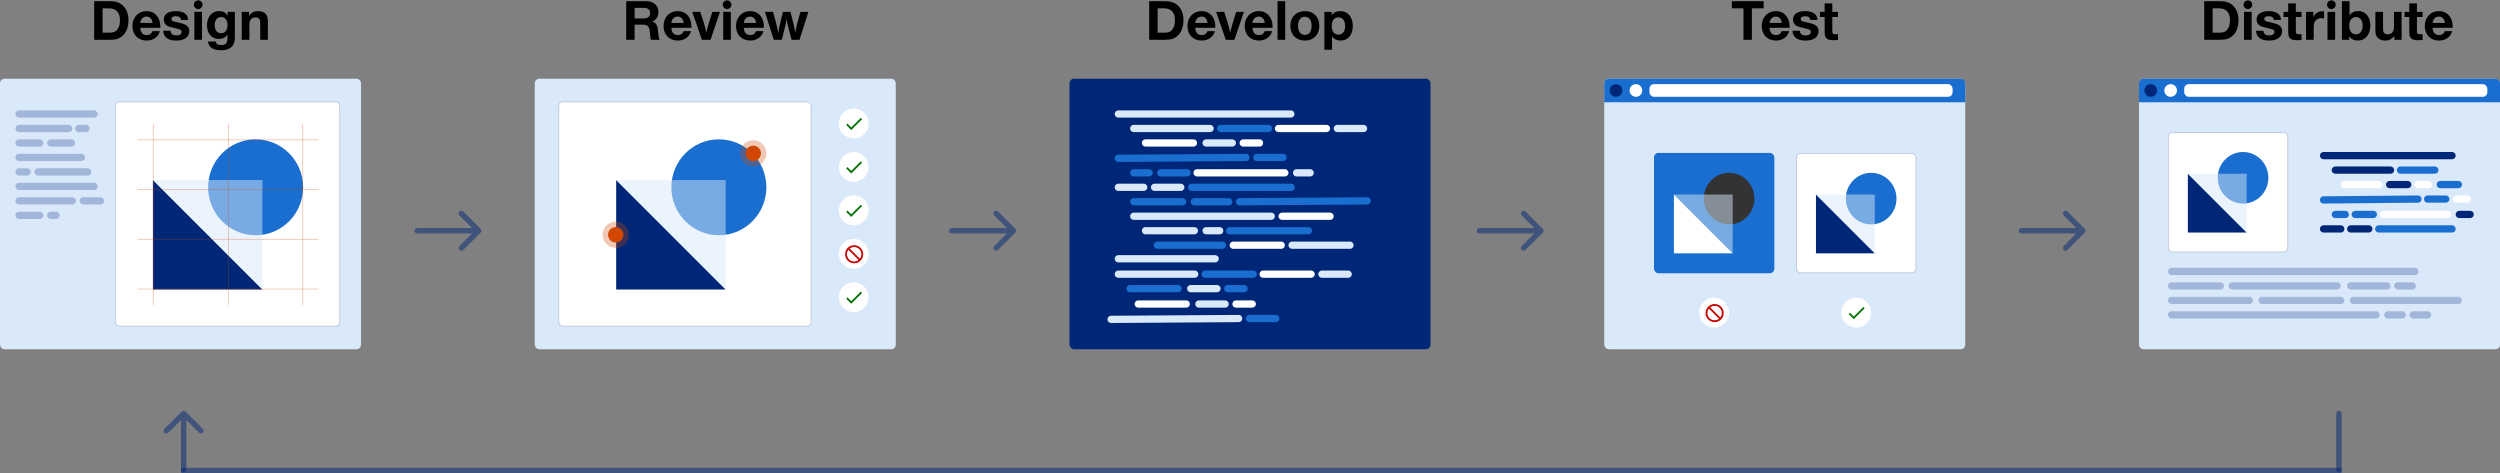 <svg width="2763" height="523" viewBox="0 0 2763 523" fill="none" xmlns="http://www.w3.org/2000/svg">
<rect x="0" y="0" width="2763" height="523" fill="#808080" stroke="none"/>
<path d="M692.096 1.312V44H701.376V27.232H709.76C716.416 27.232 718.016 29.28 718.464 38.24C718.72 41.632 718.976 42.912 719.552 44H729.28L728.896 43.488C728.256 42.528 727.872 40.992 727.616 37.984C726.976 28.128 725.632 25.312 720.896 23.84C725.184 22.24 727.68 18.336 727.68 13.408C727.68 8.992 725.696 5.344 722.112 3.232C719.744 1.824 717.248 1.312 712.704 1.312H692.096ZM701.376 8.672H710.656C716.096 8.672 718.528 10.464 718.528 14.496C718.528 16.544 717.76 18.144 716.288 19.168C715.072 20.064 713.344 20.384 710.272 20.384H701.376V8.672ZM755.566 34.4C754.286 37.472 752.366 38.752 749.23 38.752C744.686 38.752 742.19 35.936 741.998 30.752H764.206V29.472C764.206 19.104 758.126 12.256 748.91 12.256C739.95 12.256 733.358 19.168 733.358 28.704C733.358 38.368 739.694 44.832 749.166 44.832C756.398 44.832 762.03 40.736 763.694 34.4H755.566ZM741.998 25.312C742.446 21.024 745.134 18.336 748.91 18.336C752.686 18.336 755.054 20.832 755.566 25.312H741.998ZM795.775 13.088H787.263L783.359 25.632C781.695 31.072 781.183 33.184 780.607 36.256C780.159 33.44 779.391 30.368 777.919 25.44L773.951 13.088H765.055L775.743 44H785.279L795.775 13.088ZM803.627 0.416C800.939 0.416 798.763 2.528 798.763 5.216C798.763 7.84 800.939 10.016 803.562 10.016C806.187 10.016 808.363 7.84 808.363 5.216C808.363 2.592 806.187 0.416 803.627 0.416ZM807.723 13.088H799.275V44H807.723V13.088ZM835.628 34.4C834.348 37.472 832.428 38.752 829.292 38.752C824.748 38.752 822.252 35.936 822.06 30.752H844.268V29.472C844.268 19.104 838.188 12.256 828.972 12.256C820.012 12.256 813.42 19.168 813.42 28.704C813.42 38.368 819.756 44.832 829.228 44.832C836.46 44.832 842.092 40.736 843.756 34.4H835.628ZM822.06 25.312C822.508 21.024 825.196 18.336 828.972 18.336C832.748 18.336 835.116 20.832 835.628 25.312H822.06ZM893.435 13.088H884.667L881.083 26.016C880.315 29.024 879.867 31.072 878.907 36.128C878.139 31.2 877.819 29.728 876.859 25.824L873.595 13.088H865.339L862.523 24.48C861.307 29.28 861.051 30.752 860.155 36.192C859.067 30.688 858.619 28.512 857.595 24.8L854.331 13.088H845.37L855.227 44H864.059L867.451 30.496C868.219 27.36 868.603 25.632 869.371 21.088C870.139 25.696 870.459 27.296 871.291 30.496L874.875 44H883.643L893.435 13.088Z" fill="black"/>
<rect x="591" y="87" width="399" height="299" rx="5" fill="#D9E9FA"/>
<rect x="617" y="112" width="280" height="249" rx="5" fill="white"/>
<rect x="617.5" y="112.5" width="279" height="248" rx="4.5" stroke="#002677" stroke-opacity="0.26"/>
<ellipse cx="794.5" cy="207" rx="52.5" ry="53" fill="#196ECF"/>
<circle cx="943.5" cy="328.5" r="16.5" fill="white"/>
<circle cx="943.5" cy="184.5" r="16.5" fill="white"/>
<circle cx="943.5" cy="232.5" r="16.5" fill="white"/>
<path d="M681 320H802L681 199V320Z" fill="#002677"/>
<path d="M802 199L681 199L802 320L802 199Z" fill="#D9E9FA" fill-opacity="0.5"/>
<circle cx="680.5" cy="259.5" r="14.5" fill="#D14600" fill-opacity="0.3"/>
<circle cx="832.5" cy="169.5" r="14.5" fill="#D14600" fill-opacity="0.3"/>
<circle cx="680.5" cy="259.5" r="8.5" fill="#D14600"/>
<circle cx="832.5" cy="169.5" r="8.5" fill="#D14600"/>
<circle cx="943.5" cy="136.5" r="16.5" fill="white"/>
<path d="M940.795 140.875L936.625 136.705L935.205 138.115L940.795 143.705L952.795 131.705L951.385 130.295L940.795 140.875Z" fill="#007000"/>
<path d="M940.795 332.875L936.625 328.705L935.205 330.115L940.795 335.705L952.795 323.705L951.385 322.295L940.795 332.875Z" fill="#007000"/>
<path d="M940.795 188.875L936.625 184.705L935.205 186.115L940.795 191.705L952.795 179.705L951.385 178.295L940.795 188.875Z" fill="#007000"/>
<path d="M940.795 236.875L936.625 232.705L935.205 234.115L940.795 239.705L952.795 227.705L951.385 226.295L940.795 236.875Z" fill="#007000"/>
<circle cx="943.5" cy="280.5" r="16.5" fill="white"/>
<path d="M944 271C938.48 271 934 275.48 934 281C934 286.52 938.48 291 944 291C949.52 291 954 286.52 954 281C954 275.48 949.52 271 944 271ZM944 289C939.58 289 936 285.42 936 281C936 279.15 936.63 277.45 937.69 276.1L948.9 287.31C947.55 288.37 945.85 289 944 289ZM950.31 285.9L939.1 274.69C940.45 273.63 942.15 273 944 273C948.42 273 952 276.58 952 281C952 282.85 951.37 284.55 950.31 285.9Z" fill="#C40000"/>
<path d="M1270.1 1.312V44H1287.5C1294.35 44 1298.38 42.656 1301.97 39.072C1306 35.104 1307.98 29.472 1307.98 22.112C1307.98 15.392 1305.74 9.696 1301.58 5.92C1298.06 2.72 1293.71 1.312 1287.31 1.312H1270.1ZM1279.38 9.184H1286.22C1294.35 9.184 1298.58 13.728 1298.58 22.432C1298.58 27.104 1297.42 30.816 1295.18 33.248C1293.26 35.36 1290.96 36.128 1286.54 36.128H1279.38V9.184ZM1334.57 34.4C1333.29 37.472 1331.37 38.752 1328.23 38.752C1323.69 38.752 1321.19 35.936 1321 30.752H1343.21V29.472C1343.21 19.104 1337.13 12.256 1327.91 12.256C1318.95 12.256 1312.36 19.168 1312.36 28.704C1312.36 38.368 1318.69 44.832 1328.17 44.832C1335.4 44.832 1341.03 40.736 1342.69 34.4H1334.57ZM1321 25.312C1321.45 21.024 1324.13 18.336 1327.91 18.336C1331.69 18.336 1334.05 20.832 1334.57 25.312H1321ZM1374.78 13.088H1366.26L1362.36 25.632C1360.7 31.072 1360.18 33.184 1359.61 36.256C1359.16 33.44 1358.39 30.368 1356.92 25.44L1352.95 13.088H1344.05L1354.74 44H1364.28L1374.78 13.088ZM1397.82 34.4C1396.54 37.472 1394.62 38.752 1391.48 38.752C1386.94 38.752 1384.44 35.936 1384.25 30.752H1406.46V29.472C1406.46 19.104 1400.38 12.256 1391.16 12.256C1382.2 12.256 1375.61 19.168 1375.61 28.704C1375.61 38.368 1381.94 44.832 1391.42 44.832C1398.65 44.832 1404.28 40.736 1405.94 34.4H1397.82ZM1384.25 25.312C1384.7 21.024 1387.38 18.336 1391.16 18.336C1394.94 18.336 1397.3 20.832 1397.82 25.312H1384.25ZM1420.41 1.312H1411.96V44H1420.41V1.312ZM1442.43 12.256C1432.57 12.256 1426.11 18.72 1426.11 28.576C1426.11 38.304 1432.51 44.832 1442.17 44.832C1451.77 44.832 1458.11 38.368 1458.11 28.512C1458.11 18.784 1451.77 12.256 1442.43 12.256ZM1442.17 18.528C1446.78 18.528 1449.6 22.304 1449.6 28.512C1449.6 34.848 1446.84 38.56 1442.17 38.56C1437.44 38.56 1434.62 34.848 1434.62 28.576C1434.62 22.24 1437.37 18.528 1442.17 18.528ZM1471.78 13.088H1463.71V54.944H1472.16V40.16C1474.53 43.36 1477.54 44.832 1481.7 44.832C1489.82 44.832 1495.14 38.432 1495.14 28.704C1495.14 18.848 1489.63 12.256 1481.38 12.256C1477.15 12.256 1473.95 13.792 1471.78 16.928V13.088ZM1479.33 19.168C1483.87 19.168 1486.62 22.88 1486.62 28.832C1486.62 34.656 1483.87 38.24 1479.33 38.24C1474.66 38.24 1471.84 34.72 1471.84 28.704C1471.84 22.624 1474.59 19.168 1479.33 19.168Z" fill="black"/>
<rect x="1182" y="87" width="399" height="299" rx="5" fill="#002677"/>
<line x1="1236" y1="126" x2="1426.66" y2="126" stroke="#D9E9FA" stroke-width="8" stroke-linecap="round"/>
<line x1="1235.97" y1="174.973" x2="1376.97" y2="174.027" stroke="#196ECF" stroke-width="8" stroke-linecap="round"/>
<line x1="1227.97" y1="352.973" x2="1368.97" y2="352.027" stroke="#D9E9FA" stroke-width="8" stroke-linecap="round"/>
<line x1="1369.97" y1="222.973" x2="1510.97" y2="222.027" stroke="#196ECF" stroke-width="8" stroke-linecap="round"/>
<line x1="1253" y1="142" x2="1337.4" y2="142" stroke="#D9E9FA" stroke-width="8" stroke-linecap="round"/>
<line x1="1236" y1="303" x2="1320.4" y2="303" stroke="#D9E9FA" stroke-width="8" stroke-linecap="round"/>
<line x1="1333" y1="158" x2="1362" y2="158" stroke="#D9E9FA" stroke-width="8" stroke-linecap="round"/>
<line x1="1325" y1="336" x2="1354" y2="336" stroke="#D9E9FA" stroke-width="8" stroke-linecap="round"/>
<line x1="1316" y1="319" x2="1345" y2="319" stroke="#D9E9FA" stroke-width="8" stroke-linecap="round"/>
<line x1="1478" y1="142" x2="1507" y2="142" stroke="#D9E9FA" stroke-width="8" stroke-linecap="round"/>
<line x1="1461" y1="303" x2="1490" y2="303" stroke="#D9E9FA" stroke-width="8" stroke-linecap="round"/>
<line x1="1236" y1="286" x2="1343" y2="286" stroke="#D9E9FA" stroke-width="8" stroke-linecap="round"/>
<line x1="1266" y1="158" x2="1319" y2="158" stroke="white" stroke-width="8" stroke-linecap="round"/>
<line x1="1258" y1="336" x2="1311" y2="336" stroke="white" stroke-width="8" stroke-linecap="round"/>
<line x1="1249" y1="319" x2="1302" y2="319" stroke="#196ECF" stroke-width="8" stroke-linecap="round"/>
<line x1="1413" y1="142" x2="1466" y2="142" stroke="white" stroke-width="8" stroke-linecap="round"/>
<line x1="1396" y1="303" x2="1449" y2="303" stroke="white" stroke-width="8" stroke-linecap="round"/>
<line x1="1363" y1="271" x2="1416" y2="271" stroke="white" stroke-width="8" stroke-linecap="round"/>
<line x1="1417" y1="239" x2="1470" y2="239" stroke="white" stroke-width="8" stroke-linecap="round"/>
<line x1="1349" y1="142" x2="1402" y2="142" stroke="#196ECF" stroke-width="8" stroke-linecap="round"/>
<line x1="1332" y1="303" x2="1385" y2="303" stroke="#196ECF" stroke-width="8" stroke-linecap="round"/>
<line x1="1374" y1="158" x2="1392" y2="158" stroke="white" stroke-width="8" stroke-linecap="round"/>
<line x1="1366" y1="336" x2="1384" y2="336" stroke="white" stroke-width="8" stroke-linecap="round"/>
<line x1="1357" y1="319" x2="1375" y2="319" stroke="#196ECF" stroke-width="8" stroke-linecap="round"/>
<line x1="1323" y1="191" x2="1420" y2="191" stroke="white" stroke-width="8" stroke-linecap="round"/>
<line x1="1317" y1="207" x2="1427" y2="207" stroke="#196ECF" stroke-width="8" stroke-linecap="round"/>
<line x1="1253" y1="191" x2="1270" y2="191" stroke="#196ECF" stroke-width="8" stroke-linecap="round"/>
<line x1="1236" y1="207" x2="1264" y2="207" stroke="#D9E9FA" stroke-width="8" stroke-linecap="round"/>
<line x1="1253" y1="239" x2="1405" y2="239" stroke="#D9E9FA" stroke-width="8" stroke-linecap="round"/>
<line x1="1279" y1="271" x2="1351" y2="271" stroke="#196ECF" stroke-width="8" stroke-linecap="round"/>
<line x1="1333" y1="255" x2="1348" y2="255" stroke="#D9E9FA" stroke-width="8" stroke-linecap="round"/>
<line x1="1428" y1="271" x2="1492" y2="271" stroke="#D9E9FA" stroke-width="8" stroke-linecap="round"/>
<line x1="1433" y1="191" x2="1448" y2="191" stroke="#D9E9FA" stroke-width="8" stroke-linecap="round"/>
<line x1="1359" y1="255" x2="1446" y2="255" stroke="#196ECF" stroke-width="8" stroke-linecap="round"/>
<line x1="1266" y1="255" x2="1320" y2="255" stroke="#D9E9FA" stroke-width="8" stroke-linecap="round"/>
<line x1="1283" y1="191" x2="1312" y2="191" stroke="#196ECF" stroke-width="8" stroke-linecap="round"/>
<line x1="1389" y1="174" x2="1418" y2="174" stroke="#196ECF" stroke-width="8" stroke-linecap="round"/>
<line x1="1381" y1="352" x2="1410" y2="352" stroke="#196ECF" stroke-width="8" stroke-linecap="round"/>
<line x1="1276" y1="207" x2="1305" y2="207" stroke="#D9E9FA" stroke-width="8" stroke-linecap="round"/>
<line x1="1320" y1="223" x2="1358" y2="223" stroke="#196ECF" stroke-width="8" stroke-linecap="round"/>
<line x1="1253" y1="223" x2="1307" y2="223" stroke="#196ECF" stroke-width="8" stroke-linecap="round"/>
<path d="M1949.16 1.312H1914.02V9.184H1926.89V44H1936.17V9.184H1949.16V1.312ZM1969.25 34.4C1967.97 37.472 1966.05 38.752 1962.92 38.752C1958.37 38.752 1955.88 35.936 1955.69 30.752H1977.89V29.472C1977.89 19.104 1971.81 12.256 1962.6 12.256C1953.64 12.256 1947.05 19.168 1947.05 28.704C1947.05 38.368 1953.38 44.832 1962.85 44.832C1970.09 44.832 1975.72 40.736 1977.38 34.4H1969.25ZM1955.69 25.312C1956.13 21.024 1958.82 18.336 1962.6 18.336C1966.37 18.336 1968.74 20.832 1969.25 25.312H1955.69ZM2008.67 22.048C2008.42 19.232 2007.84 17.696 2006.5 16.16C2004.19 13.6 2000.29 12.256 1995.1 12.256C1986.59 12.256 1981.66 15.712 1981.66 21.664C1981.66 24.608 1983.07 27.104 1985.44 28.448C1987.3 29.472 1988.77 29.92 1994.4 31.2C2000.16 32.48 2001.38 33.184 2001.38 35.296C2001.38 37.664 1999.14 39.136 1995.68 39.136C1991.52 39.136 1989.54 37.536 1989.15 33.952H1981.02C1981.47 41.184 1986.4 44.832 1995.55 44.832C2004.45 44.832 2009.89 40.864 2009.89 34.464C2009.89 29.216 2006.75 26.72 1997.79 24.928C1991.26 23.584 1990.18 23.008 1990.18 20.96C1990.18 19.04 1991.9 17.952 1994.91 17.952C1998.62 17.952 2000.29 19.104 2000.74 22.048H2008.67ZM2031.33 13.088H2025.06V3.744H2016.61V13.088H2011.43V18.784H2016.61V33.056C2016.61 38.496 2016.87 39.904 2017.95 41.504C2019.36 43.616 2021.73 44.448 2026.15 44.448C2027.87 44.448 2029.22 44.384 2031.33 44.128V37.664C2030.31 37.792 2029.54 37.856 2028.77 37.856C2025.57 37.856 2025.06 37.216 2025.06 33.376V18.784H2031.33V13.088Z" fill="black"/>
<rect x="1773" y="87" width="399" height="299" rx="5" fill="#D9E9FA"/>
<path d="M1773 92C1773 89.239 1775.24 87 1778 87H2167C2169.76 87 2172 89.239 2172 92V113H1773V92Z" fill="#196ECF"/>
<rect x="1823" y="93" width="335" height="14" rx="5" fill="white"/>
<rect x="1985" y="169" width="133" height="133" rx="5" fill="white"/>
<rect x="1985.5" y="169.5" width="132" height="132" rx="4.5" stroke="#002677" stroke-opacity="0.26"/>
<ellipse cx="2068" cy="219.5" rx="28" ry="28.5" fill="#196ECF"/>
<path d="M2007 280H2072L2007 215V280Z" fill="#002677"/>
<path d="M2072 215L2007 215L2072 280L2072 215Z" fill="#D9E9FA" fill-opacity="0.5"/>
<rect x="1828" y="169" width="133" height="133" rx="5" fill="#196ECF"/>
<ellipse cx="1911" cy="219.5" rx="28" ry="28.5" fill="#333333"/>
<path d="M1850 280H1915L1850 215V280Z" fill="white"/>
<path d="M1915 215L1850 215L1915 280L1915 215Z" fill="#D9E9FA" fill-opacity="0.5"/>
<circle cx="2051.5" cy="345.5" r="16.5" fill="white"/>
<path d="M2048.8 349.875L2044.63 345.705L2043.21 347.115L2048.8 352.705L2060.8 340.705L2059.39 339.295L2048.8 349.875Z" fill="#007000"/>
<circle cx="1894.5" cy="345.5" r="16.5" fill="white"/>
<path d="M1895 336C1889.48 336 1885 340.48 1885 346C1885 351.52 1889.48 356 1895 356C1900.52 356 1905 351.52 1905 346C1905 340.48 1900.52 336 1895 336ZM1895 354C1890.58 354 1887 350.42 1887 346C1887 344.15 1887.63 342.45 1888.69 341.1L1899.9 352.31C1898.55 353.37 1896.85 354 1895 354ZM1901.31 350.9L1890.1 339.69C1891.45 338.63 1893.15 338 1895 338C1899.42 338 1903 341.58 1903 346C1903 347.85 1902.37 349.55 1901.31 350.9Z" fill="#C40000"/>
<circle cx="1786" cy="100" r="7" fill="#002677"/>
<circle cx="1808" cy="100" r="7" fill="white"/>
<path d="M2436.1 1.312V44H2453.5C2460.35 44 2464.38 42.656 2467.97 39.072C2472 35.104 2473.98 29.472 2473.98 22.112C2473.98 15.392 2471.74 9.696 2467.58 5.92C2464.06 2.72 2459.71 1.312 2453.31 1.312H2436.1ZM2445.38 9.184H2452.22C2460.35 9.184 2464.58 13.728 2464.58 22.432C2464.58 27.104 2463.42 30.816 2461.18 33.248C2459.26 35.36 2456.96 36.128 2452.54 36.128H2445.38V9.184ZM2484.44 0.416C2481.75 0.416 2479.58 2.528 2479.58 5.216C2479.58 7.84 2481.75 10.016 2484.38 10.016C2487 10.016 2489.18 7.84 2489.18 5.216C2489.18 2.592 2487 0.416 2484.44 0.416ZM2488.54 13.088H2480.09V44H2488.54V13.088ZM2520.98 22.048C2520.73 19.232 2520.15 17.696 2518.81 16.16C2516.5 13.6 2512.6 12.256 2507.42 12.256C2498.9 12.256 2493.98 15.712 2493.98 21.664C2493.98 24.608 2495.38 27.104 2497.75 28.448C2499.61 29.472 2501.08 29.92 2506.71 31.2C2512.47 32.48 2513.69 33.184 2513.69 35.296C2513.69 37.664 2511.45 39.136 2507.99 39.136C2503.83 39.136 2501.85 37.536 2501.46 33.952H2493.34C2493.78 41.184 2498.71 44.832 2507.86 44.832C2516.76 44.832 2522.2 40.864 2522.2 34.464C2522.2 29.216 2519.06 26.72 2510.1 24.928C2503.58 23.584 2502.49 23.008 2502.49 20.96C2502.49 19.04 2504.22 17.952 2507.22 17.952C2510.94 17.952 2512.6 19.104 2513.05 22.048H2520.98ZM2543.64 13.088H2537.37V3.744H2528.92V13.088H2523.74V18.784H2528.92V33.056C2528.92 38.496 2529.18 39.904 2530.27 41.504C2531.67 43.616 2534.04 44.448 2538.46 44.448C2540.19 44.448 2541.53 44.384 2543.64 44.128V37.664C2542.62 37.792 2541.85 37.856 2541.08 37.856C2537.88 37.856 2537.37 37.216 2537.37 33.376V18.784H2543.64V13.088ZM2568.62 12.576C2567.72 12.448 2567.34 12.448 2566.7 12.448C2562.22 12.448 2558.95 14.496 2556.71 18.784V13.088H2548.65V44H2557.1V31.072C2557.1 27.424 2557.42 25.44 2558.38 23.904C2559.79 21.472 2562.28 20.064 2565.29 20.064C2566.25 20.064 2567.08 20.128 2568.62 20.384V12.576ZM2576.69 0.416C2574 0.416 2571.83 2.528 2571.83 5.216C2571.83 7.84 2574 10.016 2576.62 10.016C2579.25 10.016 2581.43 7.84 2581.43 5.216C2581.43 2.592 2579.25 0.416 2576.69 0.416ZM2580.79 13.088H2572.34V44H2580.79V13.088ZM2596.72 1.312H2588.27V44H2596.34V40.096C2598.39 43.232 2601.65 44.832 2606 44.832C2614.13 44.832 2619.7 38.112 2619.7 28.192C2619.7 18.656 2614.39 12.192 2606.51 12.192C2602.29 12.192 2599.03 13.728 2596.72 16.864V1.312ZM2603.89 18.848C2608.31 18.848 2611.19 22.624 2611.19 28.32C2611.19 34.144 2608.31 37.92 2603.89 37.92C2599.28 37.92 2596.4 34.272 2596.4 28.384C2596.4 22.432 2599.22 18.848 2603.89 18.848ZM2654.26 13.088H2645.81V28.448C2645.81 31.648 2645.56 33.248 2644.92 34.464C2643.76 36.704 2641.72 37.92 2639.09 37.92C2637.04 37.92 2635.44 37.216 2634.55 35.872C2633.84 34.784 2633.72 33.76 2633.72 30.176V13.088H2625.27V32.672C2625.27 36.832 2625.84 39.264 2627.32 41.12C2629.24 43.552 2632.31 44.832 2635.96 44.832C2640.44 44.832 2643.7 43.168 2646.2 39.648V44H2654.26V13.088ZM2677.45 13.088H2671.18V3.744H2662.73V13.088H2657.55V18.784H2662.73V33.056C2662.73 38.496 2662.99 39.904 2664.08 41.504C2665.49 43.616 2667.85 44.448 2672.27 44.448C2674 44.448 2675.34 44.384 2677.45 44.128V37.664C2676.43 37.792 2675.66 37.856 2674.89 37.856C2671.69 37.856 2671.18 37.216 2671.18 33.376V18.784H2677.45V13.088ZM2702.07 34.4C2700.79 37.472 2698.87 38.752 2695.73 38.752C2691.19 38.752 2688.69 35.936 2688.5 30.752H2710.71V29.472C2710.71 19.104 2704.63 12.256 2695.41 12.256C2686.45 12.256 2679.86 19.168 2679.86 28.704C2679.86 38.368 2686.19 44.832 2695.67 44.832C2702.9 44.832 2708.53 40.736 2710.19 34.4H2702.07ZM2688.5 25.312C2688.95 21.024 2691.63 18.336 2695.41 18.336C2699.19 18.336 2701.55 20.832 2702.07 25.312H2688.5Z" fill="black"/>
<rect x="2364" y="87" width="399" height="299" rx="5" fill="#D9E9FA"/>
<path d="M2364 92C2364 89.239 2366.24 87 2369 87H2758C2760.76 87 2763 89.239 2763 92V113H2364V92Z" fill="#196ECF"/>
<rect x="2414" y="93" width="335" height="14" rx="5" fill="white"/>
<rect x="2396" y="146" width="133" height="133" rx="5" fill="white"/>
<rect x="2396.5" y="146.5" width="132" height="132" rx="4.5" stroke="#002677" stroke-opacity="0.26"/>
<ellipse cx="2479" cy="196.5" rx="28" ry="28.5" fill="#196ECF"/>
<path d="M2418 257H2483L2418 192V257Z" fill="#002677"/>
<path d="M2483 192L2418 192L2483 257L2483 192Z" fill="#D9E9FA" fill-opacity="0.5"/>
<rect x="2396" y="296" width="277" height="8" rx="4" fill="#002677" fill-opacity="0.26"/>
<rect x="2396" y="344" width="234" height="8" rx="4" fill="#002677" fill-opacity="0.26"/>
<rect x="2396" y="312" width="62" height="8" rx="4" fill="#002677" fill-opacity="0.26"/>
<rect x="2463" y="312" width="124" height="8" rx="4" fill="#002677" fill-opacity="0.26"/>
<rect x="2396" y="328" width="94" height="8" rx="4" fill="#002677" fill-opacity="0.26"/>
<rect x="2496" y="328" width="95" height="8" rx="4" fill="#002677" fill-opacity="0.26"/>
<rect x="2594" y="312" width="48" height="8" rx="4" fill="#002677" fill-opacity="0.26"/>
<rect x="2635" y="344" width="24" height="8" rx="4" fill="#002677" fill-opacity="0.26"/>
<rect x="2646" y="312" width="24" height="8" rx="4" fill="#002677" fill-opacity="0.26"/>
<rect x="2663" y="344" width="24" height="8" rx="4" fill="#002677" fill-opacity="0.26"/>
<rect x="2597" y="328" width="124" height="8" rx="4" fill="#002677" fill-opacity="0.26"/>
<line x1="2568" y1="172" x2="2710" y2="172" stroke="#002677" stroke-width="8" stroke-linecap="round"/>
<line x1="4" y1="-4" x2="108.316" y2="-4" transform="matrix(1 -0.009 0.005 1 2564 225)" stroke="#196ECF" stroke-width="8" stroke-linecap="round"/>
<line x1="2581" y1="188" x2="2642" y2="188" stroke="#002677" stroke-width="8" stroke-linecap="round"/>
<line x1="2641" y1="204" x2="2661" y2="204" stroke="#002677" stroke-width="8" stroke-linecap="round"/>
<line x1="2591" y1="204" x2="2629" y2="204" stroke="white" stroke-width="8" stroke-linecap="round"/>
<line x1="2653" y1="188" x2="2691" y2="188" stroke="#196ECF" stroke-width="8" stroke-linecap="round"/>
<line x1="2672" y1="204" x2="2684" y2="204" stroke="white" stroke-width="8" stroke-linecap="round"/>
<line x1="2715" y1="220" x2="2727" y2="220" stroke="white" stroke-width="8" stroke-linecap="round"/>
<line x1="2718" y1="237" x2="2730" y2="237" stroke="#002677" stroke-width="8" stroke-linecap="round"/>
<line x1="2634" y1="237" x2="2705" y2="237" stroke="white" stroke-width="8" stroke-linecap="round"/>
<line x1="2629" y1="253" x2="2710" y2="253" stroke="#196ECF" stroke-width="8" stroke-linecap="round"/>
<line x1="2581" y1="237" x2="2592" y2="237" stroke="#196ECF" stroke-width="8" stroke-linecap="round"/>
<line x1="2568" y1="253" x2="2587" y2="253" stroke="#002677" stroke-width="8" stroke-linecap="round"/>
<line x1="2603" y1="237" x2="2623" y2="237" stroke="#196ECF" stroke-width="8" stroke-linecap="round"/>
<line x1="2683" y1="220" x2="2703" y2="220" stroke="#196ECF" stroke-width="8" stroke-linecap="round"/>
<line x1="2697" y1="204" x2="2717" y2="204" stroke="#196ECF" stroke-width="8" stroke-linecap="round"/>
<line x1="2598" y1="253" x2="2618" y2="253" stroke="#002677" stroke-width="8" stroke-linecap="round"/>
<circle cx="2377" cy="100" r="7" fill="#002677"/>
<circle cx="2399" cy="100" r="7" fill="white"/>
<rect y="87" width="399" height="299" rx="5" fill="#D9E9FA"/>
<rect x="127" y="112" width="249" height="249" rx="5" fill="white"/>
<rect x="127.5" y="112.5" width="248" height="248" rx="4.5" stroke="#002677" stroke-opacity="0.26"/>
<ellipse cx="282.5" cy="207" rx="52.5" ry="53" fill="#196ECF"/>
<path d="M169 320H290L169 199V320Z" fill="#002677"/>
<path d="M290 199L169 199L290 320L290 199Z" fill="#D9E9FA" fill-opacity="0.5"/>
<line x1="352" y1="154.5" x2="152" y2="154.5" stroke="#D14600" stroke-opacity="0.3"/>
<line x1="352" y1="209.5" x2="152" y2="209.5" stroke="#D14600" stroke-opacity="0.3"/>
<line x1="352" y1="264.5" x2="152" y2="264.5" stroke="#D14600" stroke-opacity="0.3"/>
<line x1="352" y1="319.5" x2="152" y2="319.5" stroke="#D14600" stroke-opacity="0.3"/>
<line x1="169.5" y1="137" x2="169.5" y2="337" stroke="#D14600" stroke-opacity="0.3"/>
<line x1="334.5" y1="137" x2="334.5" y2="337" stroke="#D14600" stroke-opacity="0.3"/>
<line x1="252.5" y1="137" x2="252.5" y2="337" stroke="#D14600" stroke-opacity="0.3"/>
<rect x="17" y="122" width="91" height="8" rx="4" fill="#002677" fill-opacity="0.26"/>
<rect x="17" y="202" width="91" height="8" rx="4" fill="#002677" fill-opacity="0.26"/>
<rect x="17" y="218" width="67" height="8" rx="4" fill="#002677" fill-opacity="0.26"/>
<rect x="88" y="218" width="27" height="8" rx="4" fill="#002677" fill-opacity="0.26"/>
<rect x="17" y="170" width="77" height="8" rx="4" fill="#002677" fill-opacity="0.26"/>
<rect x="17" y="186" width="17" height="8" rx="4" fill="#002677" fill-opacity="0.26"/>
<rect x="17" y="138" width="63" height="8" rx="4" fill="#002677" fill-opacity="0.26"/>
<rect x="38" y="186" width="63" height="8" rx="4" fill="#002677" fill-opacity="0.26"/>
<rect x="17" y="154" width="31" height="8" rx="4" fill="#002677" fill-opacity="0.26"/>
<rect x="17" y="234" width="31" height="8" rx="4" fill="#002677" fill-opacity="0.26"/>
<rect x="52" y="234" width="14" height="8" rx="4" fill="#002677" fill-opacity="0.26"/>
<rect x="52" y="154" width="31" height="8" rx="4" fill="#002677" fill-opacity="0.26"/>
<rect x="83" y="138" width="16" height="8" rx="4" fill="#002677" fill-opacity="0.26"/>
<path d="M104.096 1.312V44H121.504C128.352 44 132.384 42.656 135.968 39.072C140 35.104 141.984 29.472 141.984 22.112C141.984 15.392 139.744 9.696 135.584 5.92C132.064 2.72 127.712 1.312 121.312 1.312H104.096ZM113.376 9.184H120.224C128.352 9.184 132.576 13.728 132.576 22.432C132.576 27.104 131.424 30.816 129.184 33.248C127.264 35.36 124.96 36.128 120.544 36.128H113.376V9.184ZM168.566 34.4C167.286 37.472 165.366 38.752 162.23 38.752C157.686 38.752 155.19 35.936 154.998 30.752H177.206V29.472C177.206 19.104 171.126 12.256 161.91 12.256C152.95 12.256 146.358 19.168 146.358 28.704C146.358 38.368 152.694 44.832 162.166 44.832C169.398 44.832 175.03 40.736 176.694 34.4H168.566ZM154.998 25.312C155.446 21.024 158.134 18.336 161.91 18.336C165.686 18.336 168.054 20.832 168.566 25.312H154.998ZM207.985 22.048C207.729 19.232 207.153 17.696 205.809 16.16C203.505 13.6 199.601 12.256 194.417 12.256C185.905 12.256 180.977 15.712 180.977 21.664C180.977 24.608 182.385 27.104 184.753 28.448C186.609 29.472 188.081 29.92 193.713 31.2C199.473 32.48 200.689 33.184 200.689 35.296C200.689 37.664 198.449 39.136 194.993 39.136C190.833 39.136 188.849 37.536 188.465 33.952H180.337C180.785 41.184 185.713 44.832 194.865 44.832C203.761 44.832 209.201 40.864 209.201 34.464C209.201 29.216 206.065 26.72 197.105 24.928C190.577 23.584 189.489 23.008 189.489 20.96C189.489 19.04 191.217 17.952 194.225 17.952C197.937 17.952 199.601 19.104 200.049 22.048H207.985ZM219.127 0.416C216.439 0.416 214.263 2.528 214.263 5.216C214.263 7.84 216.439 10.016 219.062 10.016C221.687 10.016 223.863 7.84 223.863 5.216C223.863 2.592 221.687 0.416 219.127 0.416ZM223.223 13.088H214.775V44H223.223V13.088ZM259.581 13.088H251.517V17.184C249.085 13.664 246.525 12.256 242.301 12.256C234.173 12.256 228.797 18.464 228.797 27.872C228.797 37.152 233.917 43.04 241.981 43.04C246.141 43.04 249.149 41.504 251.389 38.304V41.824C251.325 47.648 249.469 49.824 244.477 49.824C240.829 49.824 238.973 48.608 238.333 45.856H229.821C230.653 52.32 235.389 55.52 244.285 55.52C250.685 55.52 255.037 53.664 257.533 49.888C259.069 47.52 259.581 45.024 259.581 40.16V13.088ZM244.477 18.848C248.701 18.848 251.453 22.304 251.453 27.68C251.453 33.248 248.701 36.768 244.349 36.768C239.997 36.768 237.309 33.312 237.309 27.68C237.309 22.112 239.933 18.848 244.477 18.848ZM275.214 13.088H267.15V44H275.598V28C275.598 25.312 275.854 23.84 276.43 22.56C277.454 20.448 279.694 19.168 282.318 19.168C284.622 19.168 286.478 20.192 287.118 21.856C287.502 22.88 287.63 24.032 287.63 26.272V44H296.078V24.544C296.078 20.512 295.63 18.464 294.414 16.48C292.75 13.856 289.486 12.256 285.518 12.256C281.038 12.256 277.902 13.792 275.214 17.376V13.088Z" fill="black"/>
<path d="M461 252C459.343 252 458 253.343 458 255C458 256.657 459.343 258 461 258V252ZM531.121 257.121C532.293 255.95 532.293 254.05 531.121 252.879L512.029 233.787C510.858 232.615 508.958 232.615 507.787 233.787C506.615 234.958 506.615 236.858 507.787 238.029L524.757 255L507.787 271.971C506.615 273.142 506.615 275.042 507.787 276.213C508.958 277.385 510.858 277.385 512.029 276.213L531.121 257.121ZM461 258H529V252H461V258Z" fill="#002677" fill-opacity="0.5"/>
<path d="M1052 252C1050.34 252 1049 253.343 1049 255C1049 256.657 1050.34 258 1052 258V252ZM1122.12 257.121C1123.29 255.95 1123.29 254.05 1122.12 252.879L1103.03 233.787C1101.86 232.615 1099.96 232.615 1098.79 233.787C1097.62 234.958 1097.62 236.858 1098.79 238.029L1115.76 255L1098.79 271.971C1097.62 273.142 1097.62 275.042 1098.79 276.213C1099.96 277.385 1101.86 277.385 1103.03 276.213L1122.12 257.121ZM1052 258H1120V252H1052V258Z" fill="#002677" fill-opacity="0.5"/>
<path d="M1635 252C1633.34 252 1632 253.343 1632 255C1632 256.657 1633.34 258 1635 258V252ZM1705.12 257.121C1706.29 255.95 1706.29 254.05 1705.12 252.879L1686.03 233.787C1684.86 232.615 1682.96 232.615 1681.79 233.787C1680.62 234.958 1680.62 236.858 1681.79 238.029L1698.76 255L1681.79 271.971C1680.62 273.142 1680.62 275.042 1681.79 276.213C1682.96 277.385 1684.86 277.385 1686.03 276.213L1705.12 257.121ZM1635 258H1703V252H1635V258Z" fill="#002677" fill-opacity="0.5"/>
<path d="M2234 252C2232.34 252 2231 253.343 2231 255C2231 256.657 2232.34 258 2234 258V252ZM2304.12 257.121C2305.29 255.95 2305.29 254.05 2304.12 252.879L2285.03 233.787C2283.86 232.615 2281.96 232.615 2280.79 233.787C2279.62 234.958 2279.62 236.858 2280.79 238.029L2297.76 255L2280.79 271.971C2279.62 273.142 2279.62 275.042 2280.79 276.213C2281.96 277.385 2283.86 277.385 2285.03 276.213L2304.12 257.121ZM2234 258H2302V252H2234V258Z" fill="#002677" fill-opacity="0.5"/>
<line x1="2585" y1="457" x2="2585" y2="519" stroke="#002677" stroke-opacity="0.5" stroke-width="6" stroke-linecap="round"/>
<path d="M205.121 454.879C203.95 453.707 202.05 453.707 200.879 454.879L181.787 473.971C180.615 475.142 180.615 477.042 181.787 478.213C182.958 479.385 184.858 479.385 186.029 478.213L203 461.243L219.971 478.213C221.142 479.385 223.042 479.385 224.213 478.213C225.385 477.042 225.385 475.142 224.213 473.971L205.121 454.879ZM200 519C200 520.657 201.343 522 203 522C204.657 522 206 520.657 206 519H200ZM200 457V519H206V457H200Z" fill="#002677" fill-opacity="0.5"/>
<line x1="200" y1="520" x2="2588" y2="520" stroke="#002677" stroke-opacity="0.5" stroke-width="6"/>
</svg>
